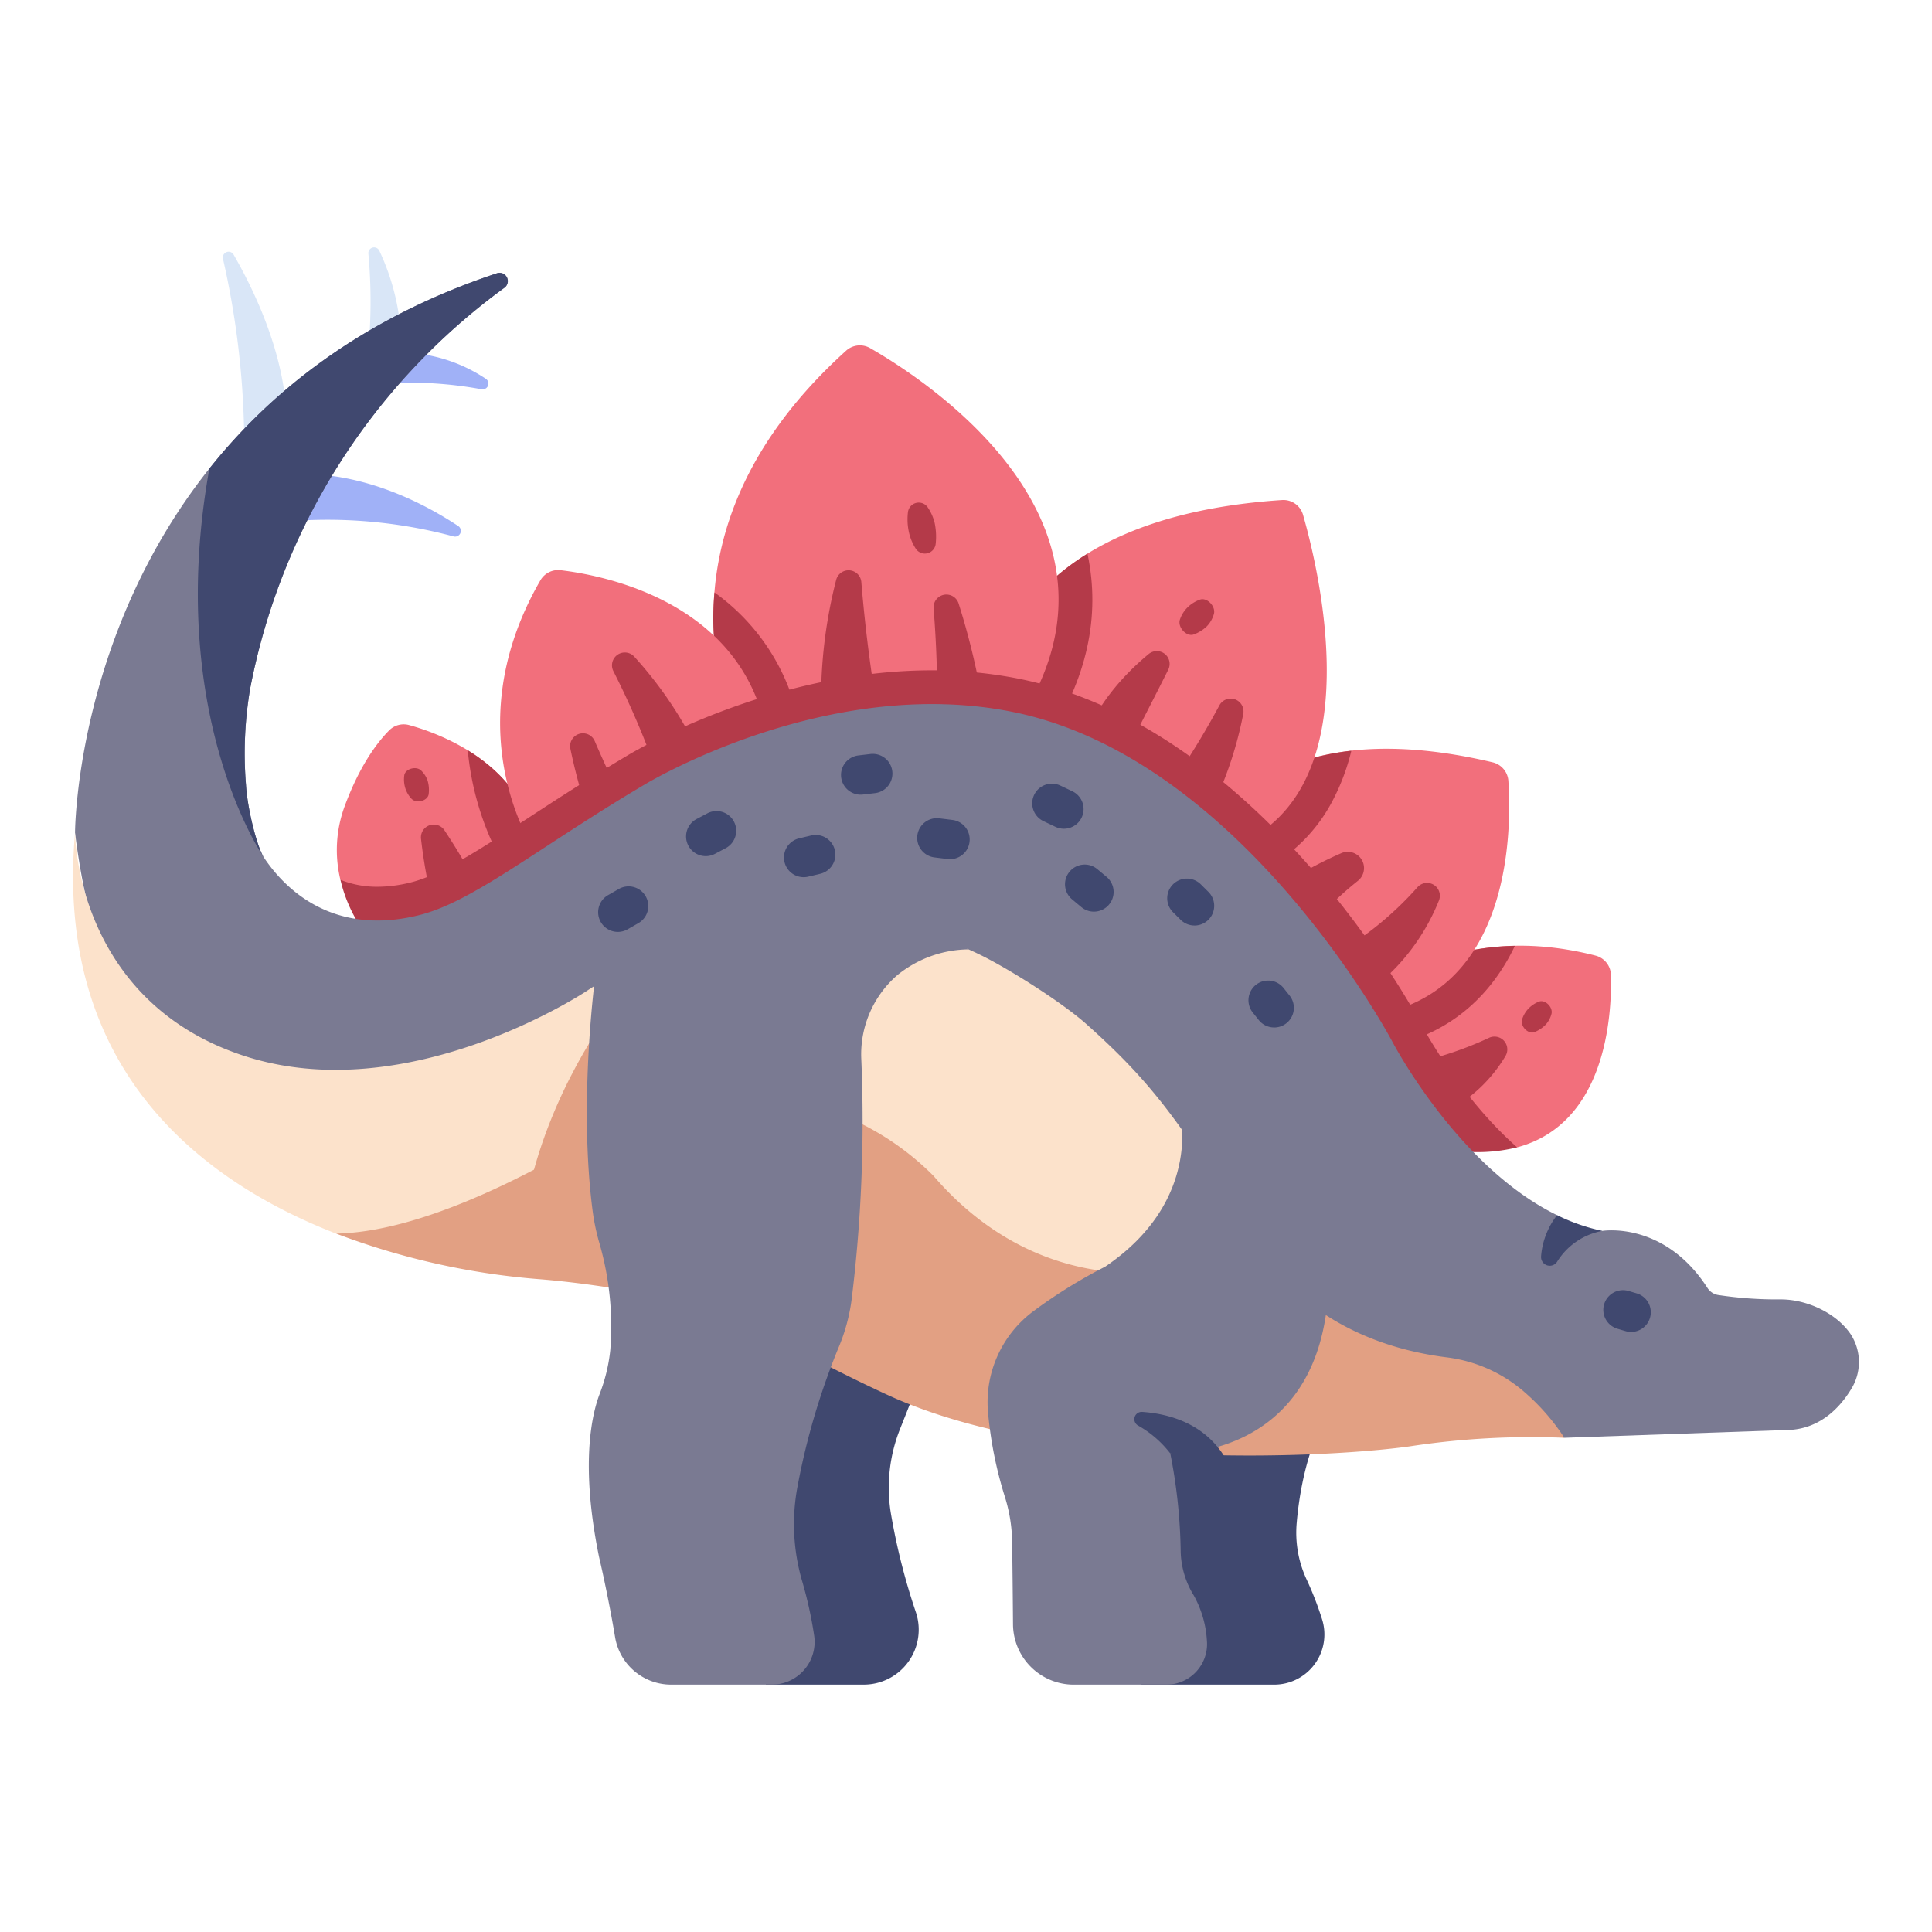 <svg id="flat" height="512" viewBox="0 0 340 340" width="512" xmlns="http://www.w3.org/2000/svg"><path d="m237.07 178.955s15.15-18.1 43.727-10.782a3.608 3.608 0 0 1 2.7 3.41c.178 7.119-.852 26.145-16.511 30.332l-12.32-.815s-13.258-10.194-17.596-22.145z" fill="#f26f7c"/><path d="m262.322 173.327a35.124 35.124 0 0 0 4.273-6.875c-19.361.383-29.525 12.5-29.525 12.5a33.468 33.468 0 0 0 2.886 5.878c9.401-.867 16.927-4.73 22.366-11.503z" fill="#b43a49"/><path d="m212.952 146.57s9.553-21.907 49.715-12.416a3.608 3.608 0 0 1 2.781 3.267c.6 9.175.5 39.3-26.368 41.534z" fill="#f26f7c"/><path d="m212.952 146.57 6.38 7.908a28.759 28.759 0 0 0 15.24-13.678 37.966 37.966 0 0 0 3.243-8.679c-19.5 2.207-24.863 14.449-24.863 14.449z" fill="#b43a49"/><path d="m173.837 127.76s-3.205-36.111 51.763-39.76a3.6 3.6 0 0 1 3.711 2.592c3.152 11.008 12.742 51.665-15 59.313z" fill="#f26f7c"/><path d="m173.837 127.76 8.825 4.83 1.439-2.18c7.179-10.874 9.619-21.957 7.273-32.977-19.174 11.856-17.537 30.327-17.537 30.327z" fill="#b43a49"/><path d="m130.724 131.34s-19.824-35.316 18.167-69.615a3.612 3.612 0 0 1 4.212-.476c10.043 5.75 49.04 31.057 26.042 65.89z" fill="#f26f7c"/><path d="m65.253 164-5.346-9.163a22.23 22.23 0 0 1 .747-12.949c2.733-7.421 5.94-11.448 7.824-13.342a3.59 3.59 0 0 1 3.493-.951c5.6 1.532 21.834 7.392 22.6 23.948-.004-.005-8.86 16.876-29.318 12.457z" fill="#f26f7c"/><g fill="#b43a49"><path d="m82.318 132.039a50.679 50.679 0 0 0 5.8 19.269 17.851 17.851 0 0 0 3.183 4.514 26.372 26.372 0 0 0 3.271-4.284c-.457-9.826-6.36-15.877-12.254-19.499z"/><path d="m125.732 104.257a51.406 51.406 0 0 0 4.992 27.084l10.394-.9a37.288 37.288 0 0 0 -15.386-26.184z"/><path d="m74.09 147.6a92.536 92.536 0 0 0 3.474 16.659 26.9 26.9 0 0 0 8.586-3.946 103.926 103.926 0 0 0 -7.932-14.19 2.256 2.256 0 0 0 -4.128 1.477z"/><path d="m147.148 102.064a84.844 84.844 0 0 0 -2.351 28.3l10.4-.9a269.3 269.3 0 0 1 -3.614-26.989 2.254 2.254 0 0 0 -4.435-.411z"/><path d="m173.539 127.755a129.143 129.143 0 0 0 -4.852-21.589 2.258 2.258 0 0 0 -4.389.918 197.762 197.762 0 0 1 .561 21.424z"/><path d="m189.189 135.912 6.282 3.437c2.057-6.2 5.521-12.26 10.125-21.5a2.256 2.256 0 0 0 -3.446-2.755c-5.163 4.279-11.476 11.306-12.961 20.818z"/><path d="m210.942 146.57a66.848 66.848 0 0 0 7.858-20.97 2.255 2.255 0 0 0 -4.212-1.456 142.569 142.569 0 0 1 -11.548 18.1z"/><path d="m224.2 156.794 5.736 7.109a60.785 60.785 0 0 1 9-8.867 2.863 2.863 0 0 0 -2.84-4.912 66.2 66.2 0 0 0 -11.896 6.67z"/><path d="m233.489 168.817 5.6 6.94a37.237 37.237 0 0 0 14.133-17.263 2.254 2.254 0 0 0 -3.791-2.33 58.811 58.811 0 0 1 -15.942 12.653z"/><path d="m264.929 185.856a2.257 2.257 0 0 0 -2.927-3.2 61.65 61.65 0 0 1 -19.855 5.465 76.316 76.316 0 0 0 8.056 9.284 26 26 0 0 0 14.726-11.549z"/><path d="m163.254 89.273a1.913 1.913 0 0 0 -3.472.872 10.552 10.552 0 0 0 .131 3.319 8.933 8.933 0 0 0 1.233 3.075 1.916 1.916 0 0 0 3.522-.866 11.716 11.716 0 0 0 -.168-3.573 8.287 8.287 0 0 0 -1.246-2.827z"/><path d="m213.605 108.125c.438-1.359-1.167-3.059-2.439-2.6a6.02 6.02 0 0 0 -2.128 1.313 5.492 5.492 0 0 0 -1.378 2.152c-.5 1.383 1.165 3.166 2.461 2.647a6.679 6.679 0 0 0 2.28-1.434 5.2 5.2 0 0 0 1.204-2.078z"/><path d="m74.136 135.621c-.873-.885-2.831-.33-2.991.836a5.247 5.247 0 0 0 .157 2.171 4.793 4.793 0 0 0 1.108 1.929c.868.942 2.913.375 3.034-.835a5.838 5.838 0 0 0 -.19-2.338 4.539 4.539 0 0 0 -1.118-1.763z"/><path d="m273.023 178.469c.343-1.194-1.1-2.628-2.2-2.2a5.245 5.245 0 0 0 -1.815 1.2 4.776 4.776 0 0 0 -1.137 1.911c-.395 1.219 1.1 2.723 2.216 2.234a5.807 5.807 0 0 0 1.943-1.312 4.524 4.524 0 0 0 .993-1.833z"/></g><path d="m95.432 151.538c-.472.157-16.237-21.875-.34-49.4a3.613 3.613 0 0 1 3.548-1.792c8.087.948 34.468 6.061 36.783 32.477z" fill="#f26f7c"/><path d="m100.37 131.728a98.118 98.118 0 0 0 3.03 11.272l6.272-2c-1.729-3.212-3.475-7.012-5.014-10.591a2.257 2.257 0 0 0 -4.288 1.319z" fill="#b43a49"/><path d="m107.932 118.088a147.885 147.885 0 0 1 8.843 21.382l7.722-3.613a69.659 69.659 0 0 0 -12.909-20.333 2.259 2.259 0 0 0 -3.656 2.564z" fill="#b43a49"/><path d="m250.244 180.474-.012-.024-.013-.024c-1.134-2.139-28.251-52.464-70.958-60.988a78.234 78.234 0 0 0 -15.269-1.47c-28.391 0-52.258 14.189-53.675 15.047-6.665 3.953-12.359 7.667-17.383 10.945-8.577 5.595-15.351 10.014-20.595 11.322a24.512 24.512 0 0 1 -5.909.775 17.293 17.293 0 0 1 -6.519-1.225 25.854 25.854 0 0 0 4.429 9.537c20.459 4.424 191.384 38.064 191.384 38.064a29.107 29.107 0 0 0 11.26-.52c-10.225-9.032-16.658-21.281-16.74-21.439z" fill="#b43a49"/><path d="m42.948 75.494a148.688 148.688 0 0 0 -3.711-29.959 1.016 1.016 0 0 1 1.87-.73c3.443 5.973 8.393 16.208 9.217 26.835z" fill="#d9e6f7"/><path d="m65.069 58.13a91.747 91.747 0 0 0 -.24-13.476 1.013 1.013 0 0 1 1.932-.518 40.576 40.576 0 0 1 3.684 13.342z" fill="#d9e6f7"/><path d="m70.445 67.358a69.894 69.894 0 0 1 14.272 1.142 1.016 1.016 0 0 0 .755-1.854 27.434 27.434 0 0 0 -12.286-4.457z" fill="#a0b1f7"/><path d="m54.06 91.543a85.533 85.533 0 0 1 25.726 2.848 1.016 1.016 0 0 0 .862-1.816c-5.306-3.515-14.089-8.184-24.259-9.037z" fill="#a0b1f7"/><path d="m232.066 251.837s-2.951 5.737-3.862 16.1a19.524 19.524 0 0 0 1.709 9.96 57.407 57.407 0 0 1 2.763 7.118 8.831 8.831 0 0 1 -8.431 11.45h-23.362l-1.834-47.151z" fill="#40486f"/><path d="m162.247 241.651s-1.333 3.511-3.828 9.764a27.925 27.925 0 0 0 -1.641 14.9 113.614 113.614 0 0 0 4.4 17.408 9.667 9.667 0 0 1 -9.161 12.739h-17.24v-67.419z" fill="#40486f"/><path d="m13.207 146.57s0-73.836 74.261-98.483a1.45 1.45 0 0 1 1.307 2.55 113.793 113.793 0 0 0 -44.759 70.587 68.021 68.021 0 0 0 -.727 16.888c.245 4.173 1.942 10.982 3.171 12.822 3.444 5.159 11.823 13.974 27.316 10.11 9.558-2.384 20.827-11.808 39.6-22.937 0 0 31.846-19.408 64.724-12.845 40.434 8.07 66.874 57.945 66.874 57.945s11.43 22.054 29.044 30.643c2.541 1.59 5.148 2.8 7.971 2.766 0 0 10.862-1.81 18.493 10.03a2.761 2.761 0 0 0 1.866 1.249 68.856 68.856 0 0 0 11.034.777c4.539-.006 9.72 2.346 12.286 6.091l.033.049a9.005 9.005 0 0 1 .046 9.7c-1.921 3.147-5.537 7.153-11.5 7.153l-38.947 1.365-76.379-20.055s-148.081-30.724-148.721-31.615-30.435-2.039-36.993-54.79z" fill="#7a7a92"/><path d="m13.207 146.57s0 29.341 29.471 39.152c29.141 9.7 60.668-11.389 60.668-11.389s34.228-23.535 69.336-6.209c5.086 2.51 14.269 8.325 18.5 12.1 12.51 11.146 17.009 18.169 30.311 39.262 0 0 2.994 5.855 10.739 11.214 4.932 5.835 40.965 19.078 43.062 22.332a79.668 79.668 0 0 0 -27.124-.483c-13.14 1.909-62.08 3.459-92.251-10.466-15.517-7.162-21.385-10.53-34.275-14.382-7.372-2.2-18.723-3.83-26.394-4.424-8.958-.693-36.1-6.18-36.1-6.18-24.78-9.636-49.52-29.767-45.943-70.527z" fill="#fce2cb"/><path d="m106.654 179.09s-12.063 16.087-14.668 36.535l12.831 5.108z" fill="#e2a083"/><path d="m121.1 229.542c12.889 3.852 19.472 8.731 34.989 15.893 30.17 13.925 79.059 10.981 92.2 9.072a141.1 141.1 0 0 1 27.011-1.477 38.294 38.294 0 0 0 -6.994-8.023 25.59 25.59 0 0 0 -13.669-6.13c-22.322-2.793-31.3-16.254-32.875-18.926-28.006 10.229-46.57-.308-57.47-13.008q-.27-.268-.54-.534a48.339 48.339 0 0 0 -58.778-6.745c-13.892 8.346-31.8 17.159-45.813 17.427a128.922 128.922 0 0 0 35.539 8.009c7.672.6 19.031 2.239 26.4 4.442z" fill="#e2a083"/><path d="m104.86 170.95s-3.152 22.637-.551 42.277a38.017 38.017 0 0 0 1.191 5.6 52.827 52.827 0 0 1 1.9 18.761 29.972 29.972 0 0 1 -1.906 7.816c-1.378 3.665-3.373 12.471-.064 28.622 0 0 1.58 6.65 2.813 14.075a10 10 0 0 0 9.864 8.362h17.723a7.522 7.522 0 0 0 7.446-8.645 71.32 71.32 0 0 0 -2.085-9.476 35.719 35.719 0 0 1 -.8-16.959 123.757 123.757 0 0 1 7.132-24.108 32.741 32.741 0 0 0 2.348-8.567 257.349 257.349 0 0 0 1.707-42.208 18.455 18.455 0 0 1 6.3-14.862 20.224 20.224 0 0 1 12.562-4.564s-28.74-20.683-65.58 3.876z" fill="#7a7a92"/><path d="m207.508 194.772s4.692 16.161-13.032 28.151a88.836 88.836 0 0 0 -12.667 7.864 19.973 19.973 0 0 0 -7.944 17.669 70.857 70.857 0 0 0 3.021 15.109 27.71 27.71 0 0 1 1.234 7.977c.048 3.536.11 8.754.151 14.313a10.693 10.693 0 0 0 10.691 10.611h16.338a7.142 7.142 0 0 0 7.087-7.843 18.473 18.473 0 0 0 -2.285-7.82 15.443 15.443 0 0 1 -2.319-7.725 95.017 95.017 0 0 0 -1.833-17.3s24.762 1.289 27.629-26.34z" fill="#7a7a92"/><path d="m108.731 164a3.464 3.464 0 0 1 -1.723-6.471l1.893-1.083a3.464 3.464 0 0 1 3.44 6.014l-1.892 1.083a3.454 3.454 0 0 1 -1.718.457z" fill="#40486f"/><path d="m124.205 150.664a3.464 3.464 0 0 1 -1.618-6.529l1.893-1a3.464 3.464 0 1 1 3.231 6.129l-1.894 1a3.455 3.455 0 0 1 -1.612.4z" fill="#40486f"/><path d="m141.433 154.37a3.464 3.464 0 0 1 -.794-6.836l2.111-.5a3.464 3.464 0 1 1 1.593 6.743l-2.111.5a3.431 3.431 0 0 1 -.799.093z" fill="#40486f"/><path d="m151.472 139.849a3.464 3.464 0 0 1 -.4-6.905l2.111-.25a3.464 3.464 0 0 1 .812 6.881l-2.111.249a3.538 3.538 0 0 1 -.412.025z" fill="#40486f"/><path d="m167.22 151.205a3.4 3.4 0 0 1 -.425-.027l-2.341-.287a3.464 3.464 0 0 1 .843-6.877l2.341.287a3.465 3.465 0 0 1 -.418 6.9z" fill="#40486f"/><path d="m187.224 145.844a3.449 3.449 0 0 1 -1.49-.339l-2.107-1a3.464 3.464 0 0 1 2.985-6.253l2.106 1a3.465 3.465 0 0 1 -1.494 6.592z" fill="#40486f"/><path d="m192.514 160.435a3.447 3.447 0 0 1 -2.216-.8l-1.598-1.335a3.464 3.464 0 1 1 4.436-5.321l1.595 1.329a3.464 3.464 0 0 1 -2.22 6.125z" fill="#40486f"/><path d="m210.214 162.871a3.454 3.454 0 0 1 -2.44-1l-1.339-1.329a3.464 3.464 0 0 1 4.881-4.917l1.339 1.329a3.464 3.464 0 0 1 -2.441 5.922z" fill="#40486f"/><path d="m224.237 180.816a3.455 3.455 0 0 1 -2.71-1.3l-1.061-1.329a3.464 3.464 0 0 1 5.417-4.32l1.06 1.329a3.464 3.464 0 0 1 -2.706 5.624z" fill="#40486f"/><path d="m281.987 216.616a33.784 33.784 0 0 1 -7.97-2.767 13.5 13.5 0 0 0 -2.813 7.239 1.536 1.536 0 0 0 2.824.956 11.877 11.877 0 0 1 7.959-5.428z" fill="#40486f"/><path d="m287.051 234.4a3.475 3.475 0 0 1 -.981-.142l-1.427-.421a3.464 3.464 0 0 1 1.958-6.646l1.427.421a3.465 3.465 0 0 1 -.977 6.788z" fill="#40486f"/><path d="m43.288 138.111a68.016 68.016 0 0 1 .728-16.887 113.8 113.8 0 0 1 44.747-70.579 1.452 1.452 0 0 0 -1.312-2.552c-23.551 7.819-39.626 20.585-50.605 34.373-7.856 43.534 9.614 68.468 9.614 68.468-1.229-1.84-2.926-8.649-3.172-12.823z" fill="#40486f"/><path d="m205.945 255.779a18.725 18.725 0 0 0 -5.7-4.925 1.286 1.286 0 0 1 .749-2.383c4.76.324 11.488 2.08 15.074 8.89z" fill="#40486f"/></svg>